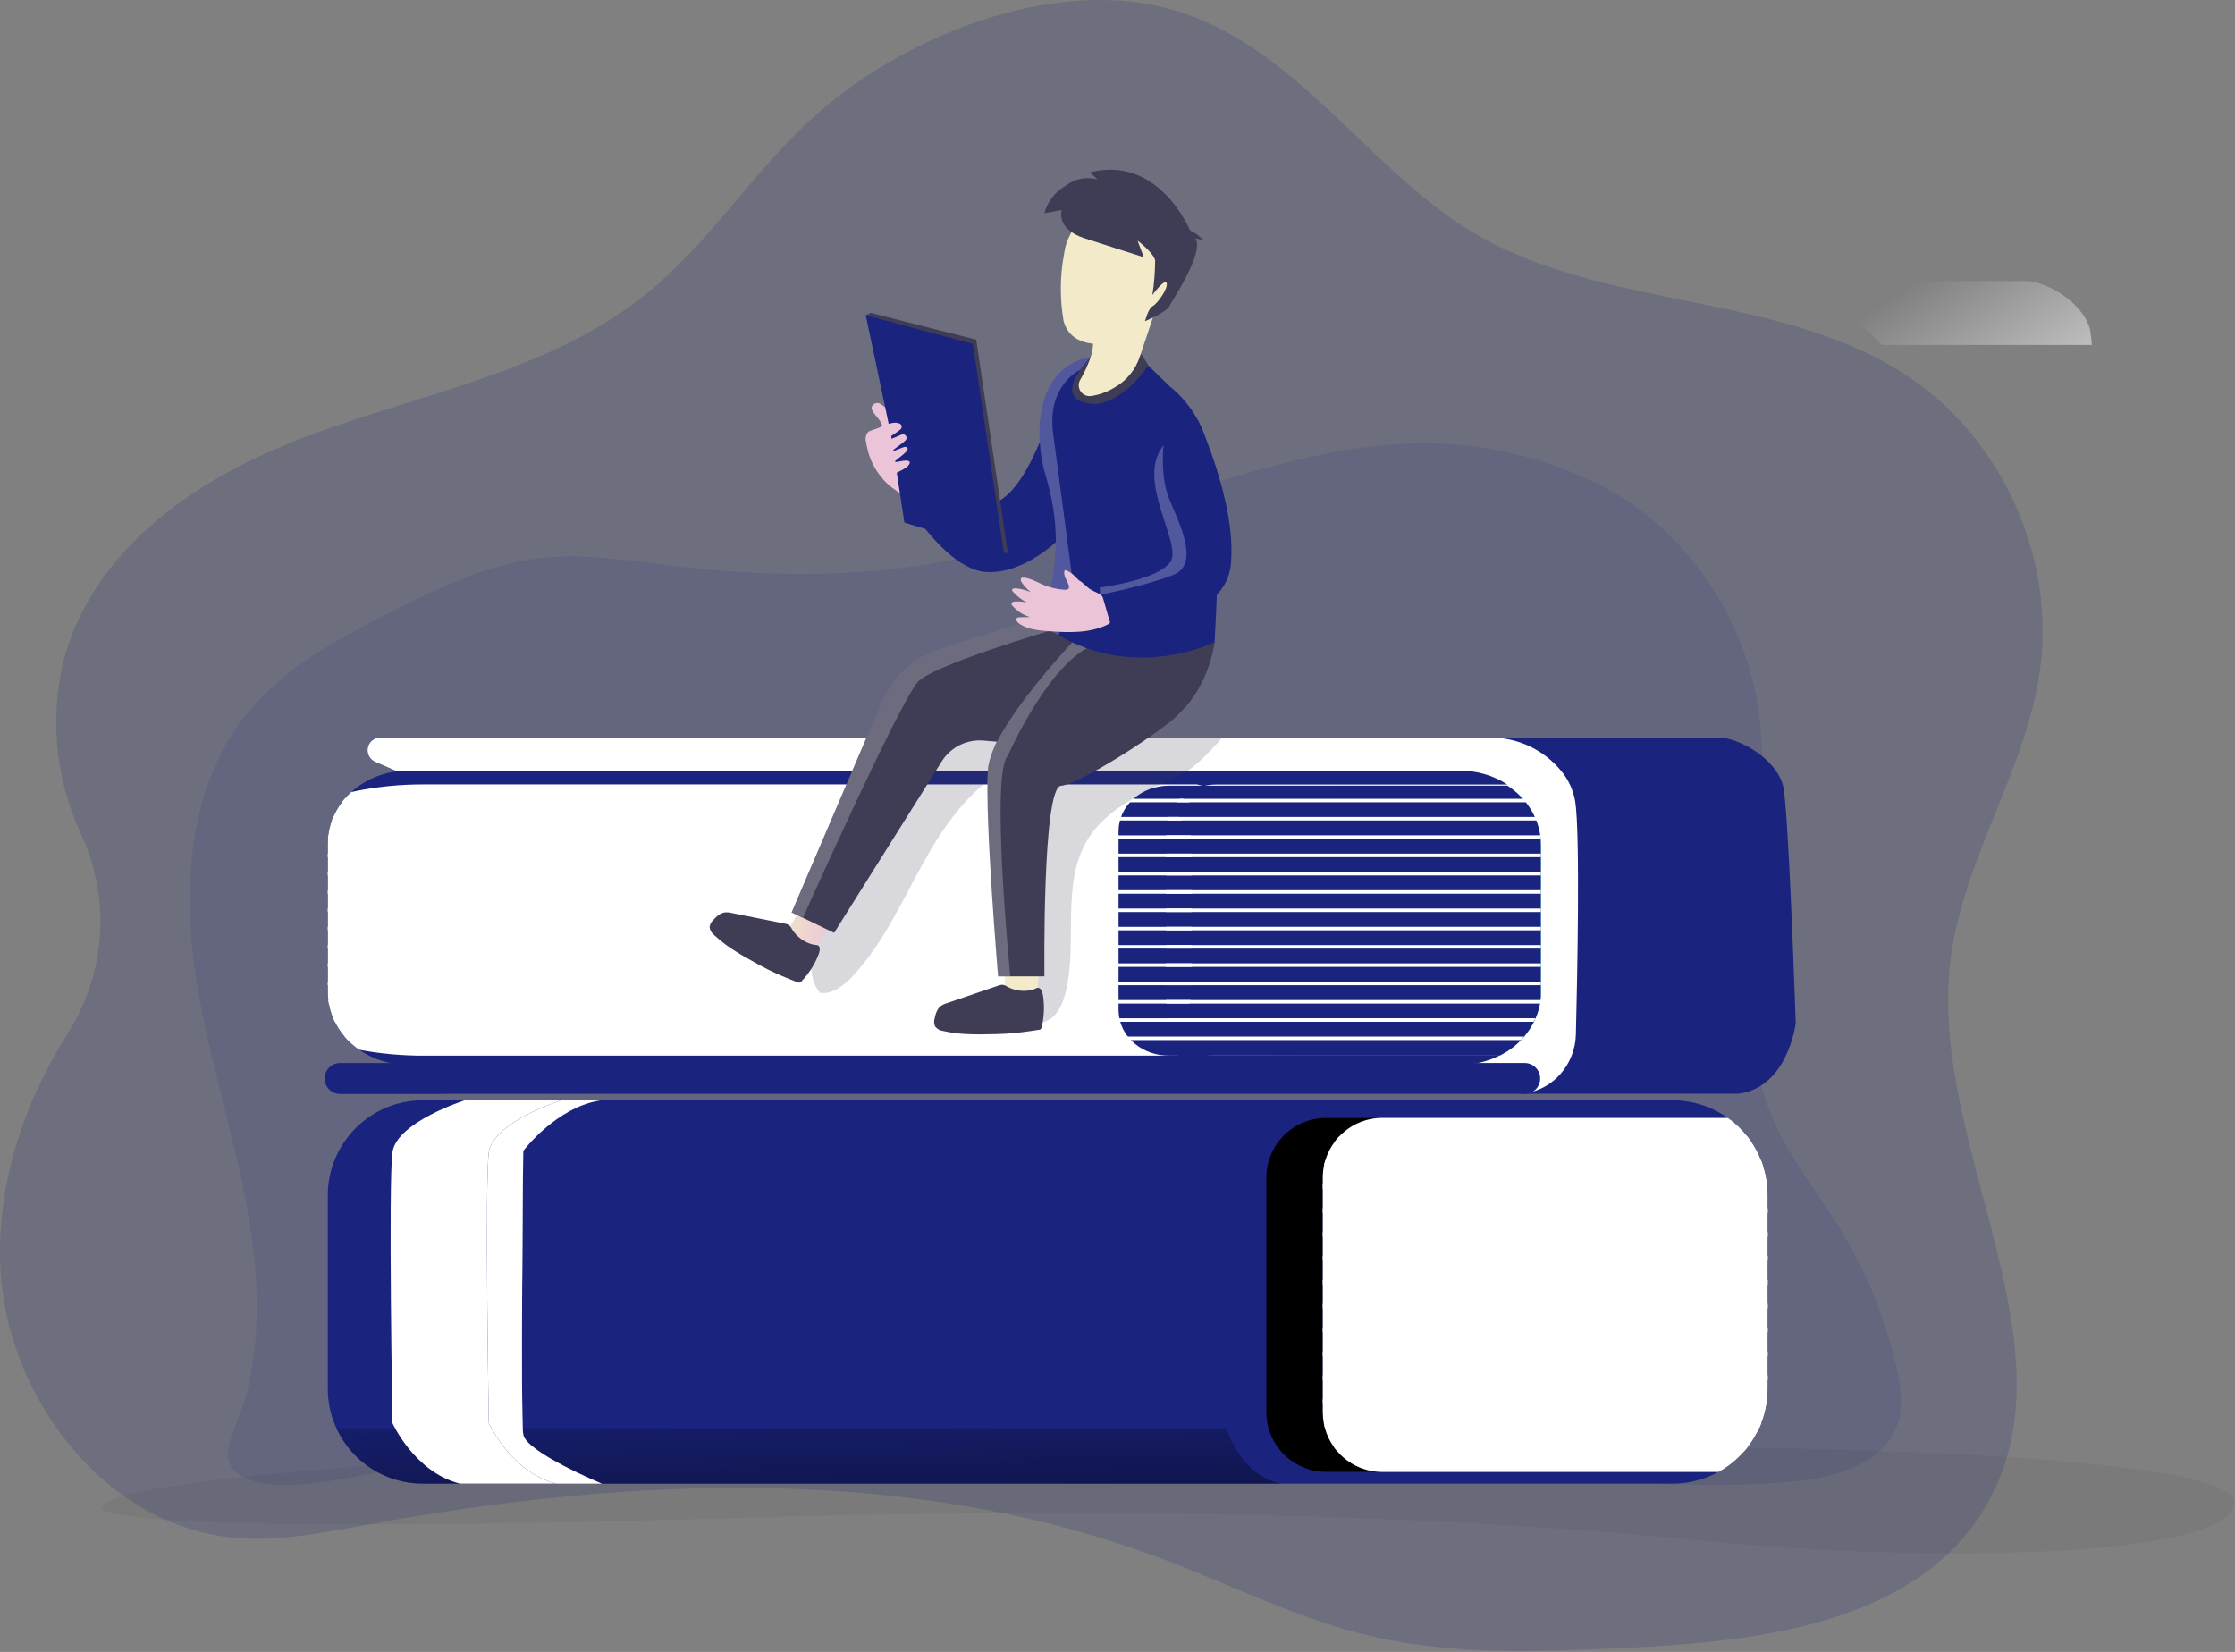 <svg width="809" height="598" viewBox="0 0 809 598" fill="none" xmlns="http://www.w3.org/2000/svg">
<rect x="0" y="0" width="809" height="598" fill="#808080" stroke="none"/>
<g clip-path="url(#clip0)">
<path opacity="0.18" d="M293.09 43.6C271.84 63.29 256.09 88.6 233.51 106.71C195.33 137.39 143.51 143.49 98.61 163.02C68.91 175.94 40.75 196.41 27.61 226.02C17 250.02 18.34 278.31 29.37 302.02C34.64 313.387 36.982 325.893 36.182 338.397C35.382 350.901 31.466 363.007 24.79 373.61C8.44 399.51 -1.42 429.1 0.17 459.49C2.63 506.23 38.12 552.34 84.73 556.64C100.73 558.12 116.81 554.87 132.65 551.97C228.32 534.47 329.58 529.97 420.58 564.24C445.52 573.64 469.53 585.89 495.46 592.07C525.75 599.29 557.33 597.92 588.46 596.51C637.04 594.31 693.72 587.51 718.53 545.67C752.92 487.67 698.14 415.26 705.93 348.3C710.24 311.3 733.57 278.76 738.49 241.87C743.83 201.77 724.82 159.38 691.32 136.7C644.8 105.21 580.47 112.85 532.44 83.7C494.44 60.63 468.32 15.55 423.52 3.28C379.58 -8.74 325.07 14 293.09 43.6Z" fill="#1A237E"/>
<path opacity="0.11" d="M90.92 446.41C86.22 414.14 75.01 383.07 70.47 350.77C65.93 318.47 69.09 282.95 89.78 257.77C103.28 241.34 122.68 231.09 141.65 221.48C158.52 212.93 175.89 204.41 194.65 202.09C211.19 200.09 227.88 202.94 244.42 204.92C275.54 208.64 307.23 209.13 338.12 203.83C378.45 196.83 416.58 180.83 456 170C494.61 159.34 532.83 153.91 576 174C605.84 187.9 627.86 216.92 635 249C646.54 300.83 620.48 358.27 642.39 406.63C648.57 420.25 658.17 431.99 666.01 444.73C675.647 460.437 682.602 477.639 686.59 495.63C687.96 501.82 688.97 508.35 687.22 514.44C682.72 530.04 663.44 535.23 647.22 536.51C593.29 540.77 539.41 530.71 485.62 524.86C398.3 515.38 310.19 517.05 222.72 523.58C201.313 525.18 179.92 527.047 158.54 529.18C141.29 530.87 108.54 541.18 92.28 536.27C74.15 530.78 86.05 518.89 89.89 501.82C94 483.7 93.58 464.65 90.92 446.41Z" fill="#1A237E"/>
<path d="M384 137.18C384 137.18 375.73 170.8 363.37 180.18C350.61 189.86 337.37 171.26 337.37 171.26L330 184.58C330 184.58 343.63 206.58 357.37 207.09C371.11 207.6 383.17 195.3 383.17 195.3L384 137.18Z" fill="#1A237E"/>
<path d="M313.37 114.09L315.24 113.26L353.36 122.95L364.81 200.15H363.38L313.37 114.09Z" fill="#3F3D56"/>
<path opacity="0.05" d="M133.05 530.65C133.05 530.65 49.9 536.22 37.94 544.19C25.98 552.16 119.64 553.91 269.09 549.42C418.54 544.93 533.61 549.42 615.09 557.64C696.57 565.86 807.09 564.27 808.62 544.14C810.15 524.01 606.87 523.77 606.87 523.77L133.05 530.65Z" fill="#000405"/>
<path d="M650 370.41C650 370.41 647.21 393.63 629.27 395.91H550.47L539.26 267H622.26C628.96 267 642.69 274.22 645.43 284.44C645.798 286.332 646.042 288.246 646.16 290.17C648 310 650 370.41 650 370.41Z" fill="#1A237E"/>
<path d="M757.18 124.86H681.18L658.62 102.71L657.62 101.71H733.32C740.02 101.71 753.75 108.93 756.49 119.15C756.84 121.037 757.07 122.944 757.18 124.86Z" fill="url(#paint0_linear)"/>
<path d="M143.22 279L135.8 275.77C134.834 275.35 134.043 274.61 133.559 273.675C133.075 272.74 132.928 271.666 133.143 270.635C133.358 269.605 133.921 268.679 134.739 268.015C135.556 267.351 136.577 266.989 137.63 266.99H539.26C544.221 266.943 549.129 268.016 553.618 270.128C558.108 272.241 562.063 275.338 565.19 279.19C567.797 282.352 569.522 286.147 570.19 290.19C572 302.26 570.89 354.83 570.39 374.57C570.12 385.29 562.22 394.57 551.58 395.85L550.44 395.96H161.44L143.22 279Z" fill="#1A237E"/>
<path d="M143.22 279L135.8 275.77C134.834 275.35 134.043 274.61 133.559 273.675C133.075 272.74 132.928 271.666 133.143 270.635C133.358 269.605 133.921 268.679 134.739 268.015C135.556 267.351 136.577 266.989 137.63 266.99H539.26C544.221 266.943 549.129 268.016 553.618 270.128C558.108 272.241 562.063 275.338 565.19 279.19C567.797 282.352 569.522 286.147 570.19 290.19C572 302.26 570.89 354.83 570.39 374.57C570.12 385.29 562.22 394.57 551.58 395.85L550.44 395.96H161.44L143.22 279Z" fill="#1A237E"/>
<path d="M570.42 374.52C570.15 385.24 562.25 394.52 551.61 395.8L550.47 395.91H161.47L143.22 279L135.8 275.77C134.834 275.35 134.043 274.61 133.559 273.675C133.075 272.74 132.928 271.666 133.143 270.635C133.358 269.605 133.921 268.679 134.739 268.015C135.556 267.351 136.577 266.989 137.63 266.99H539.26C544.221 266.943 549.129 268.016 553.618 270.128C558.108 272.241 562.063 275.338 565.19 279.19C567.797 282.352 569.522 286.147 570.19 290.19C572 302.21 570.92 354.78 570.42 374.52Z" fill="url(#paint1_linear)"/>
<path opacity="0.61" d="M123.08 396H551.88C553.363 396 554.786 395.411 555.836 394.363C556.886 393.315 557.477 391.894 557.48 390.41C557.48 389.675 557.335 388.946 557.054 388.267C556.772 387.588 556.36 386.97 555.84 386.45C555.32 385.93 554.702 385.518 554.023 385.236C553.344 384.955 552.615 384.81 551.88 384.81H123.08C121.595 384.81 120.17 385.4 119.12 386.45C118.07 387.5 117.48 388.925 117.48 390.41C117.483 391.894 118.074 393.315 119.124 394.363C120.174 395.411 121.596 396 123.08 396Z" fill="url(#paint2_linear)"/>
<path d="M123.08 396H551.88C553.363 396 554.786 395.411 555.836 394.363C556.886 393.315 557.477 391.894 557.48 390.41C557.48 389.675 557.335 388.946 557.054 388.267C556.772 387.588 556.36 386.97 555.84 386.45C555.32 385.93 554.702 385.518 554.023 385.236C553.344 384.955 552.615 384.81 551.88 384.81H123.08C121.595 384.81 120.17 385.4 119.12 386.45C118.07 387.5 117.48 388.925 117.48 390.41C117.483 391.894 118.074 393.315 119.124 394.363C120.174 395.411 121.596 396 123.08 396Z" fill="#1A237E"/>
<path d="M639.87 432.69V502.64C639.87 511.765 636.246 520.517 629.796 526.972C623.345 533.426 614.595 537.055 605.47 537.06H153.06C148.548 537.067 144.078 536.184 139.907 534.464C135.736 532.743 131.944 530.218 128.749 527.032C125.554 523.846 123.017 520.062 121.285 515.895C119.552 511.729 118.657 507.262 118.65 502.75V432.69C118.642 426.332 120.408 420.099 123.75 414.69C124.48 413.491 125.288 412.342 126.17 411.25C129.388 407.207 133.478 403.942 138.134 401.7C142.79 399.458 147.892 398.296 153.06 398.3H605.46C614.585 398.305 623.334 401.932 629.786 408.384C636.238 414.836 639.865 423.586 639.87 432.71V432.69Z" fill="#1A237E"/>
<path d="M463.7 537.06H153.06C146.468 537.067 140.013 535.18 134.462 531.623C128.911 528.067 124.499 522.992 121.75 517H443.94C443.94 517 448.58 534 463.7 537.06Z" fill="url(#paint3_linear)"/>
<path d="M463.7 398.26C449.42 400.62 445.43 414.65 445.43 414.65H123.75L126.17 411.21C129.388 407.167 133.478 403.902 138.134 401.66C142.79 399.418 147.892 398.255 153.06 398.26H463.7Z" fill="url(#paint4_linear)"/>
<path d="M639.87 432.69V502.64C639.875 508.796 638.227 514.841 635.097 520.143C631.968 525.445 627.472 529.809 622.08 532.78H480C477.164 532.781 474.355 532.224 471.733 531.14C469.112 530.055 466.73 528.465 464.724 526.461C462.717 524.456 461.125 522.075 460.038 519.455C458.951 516.835 458.391 514.026 458.39 511.19V426.31C458.389 423.472 458.947 420.661 460.032 418.039C461.118 415.416 462.71 413.033 464.717 411.026C466.724 409.019 469.106 407.428 471.729 406.342C474.351 405.257 477.162 404.699 480 404.7H625.5C629.95 407.885 633.576 412.086 636.075 416.955C638.574 421.823 639.875 427.218 639.87 432.69Z" fill="url(#paint5_linear)"/>
<path d="M639.87 432.69V502.64C639.87 503.929 639.8 505.218 639.66 506.5C639.6 507.06 639.52 507.61 639.43 508.16C639.059 510.557 638.421 512.904 637.53 515.16C637.32 515.73 637.09 516.28 636.83 516.83C635.71 519.32 634.3 521.67 632.63 523.83C632.19 524.39 631.73 524.95 631.24 525.49C628.63 528.446 625.532 530.932 622.08 532.84H500.41C497.337 532.845 494.298 532.192 491.498 530.924C488.699 529.656 486.203 527.803 484.18 525.49C483.71 524.961 483.269 524.407 482.86 523.83C481.332 521.722 480.21 519.348 479.55 516.83C479.4 516.29 479.28 515.73 479.18 515.16C478.932 513.858 478.808 512.535 478.81 511.21V426.31C478.81 424.797 478.971 423.289 479.29 421.81C479.391 421.248 479.528 420.694 479.7 420.15C480.442 417.616 481.649 415.242 483.26 413.15C483.7 412.572 484.171 412.018 484.67 411.49C486.684 409.333 489.122 407.614 491.83 406.44C494.538 405.267 497.459 404.664 500.41 404.67H625.5C628.18 406.59 630.568 408.887 632.59 411.49C633.01 412.03 633.42 412.58 633.81 413.15C635.318 415.328 636.56 417.678 637.51 420.15C637.73 420.7 637.94 421.26 638.11 421.81C638.881 424.079 639.398 426.427 639.65 428.81C639.72 429.36 639.77 429.92 639.8 430.48C639.83 431.04 639.87 432 639.87 432.69Z" fill="#1A237E"/>
<path d="M639.87 432.69V502.64C639.87 503.929 639.8 505.218 639.66 506.5C639.6 507.06 639.52 507.61 639.43 508.16C639.059 510.557 638.421 512.904 637.53 515.16C637.32 515.73 637.09 516.28 636.83 516.83C635.71 519.32 634.3 521.67 632.63 523.83C632.19 524.39 631.73 524.95 631.24 525.49C628.63 528.446 625.532 530.932 622.08 532.84H500.41C497.337 532.845 494.298 532.192 491.498 530.924C488.699 529.656 486.203 527.803 484.18 525.49C483.71 524.961 483.269 524.407 482.86 523.83C481.332 521.722 480.21 519.348 479.55 516.83C479.4 516.29 479.28 515.73 479.18 515.16C478.932 513.858 478.808 512.535 478.81 511.21V426.31C478.81 424.797 478.971 423.289 479.29 421.81C479.391 421.248 479.528 420.694 479.7 420.15C480.442 417.616 481.649 415.242 483.26 413.15C483.7 412.572 484.171 412.018 484.67 411.49C486.684 409.333 489.122 407.614 491.83 406.44C494.538 405.267 497.459 404.664 500.41 404.67H625.5C628.18 406.59 630.568 408.887 632.59 411.49C633.01 412.03 633.42 412.58 633.81 413.15C635.318 415.328 636.56 417.678 637.51 420.15C637.73 420.7 637.94 421.26 638.11 421.81C638.881 424.079 639.398 426.427 639.65 428.81C639.72 429.36 639.77 429.92 639.8 430.48C639.83 431.04 639.87 432 639.87 432.69Z" fill="url(#paint6_linear)"/>
<path d="M633.81 413.18H483.26C483.7 412.602 484.171 412.048 484.67 411.52H632.58C633 412.06 633.42 412.61 633.81 413.18Z" fill="white"/>
<path d="M638.11 421.81H479.29C479.391 421.249 479.528 420.694 479.7 420.15H637.51C637.73 420.7 637.94 421.26 638.11 421.81Z" fill="white"/>
<path d="M639.8 430.45H478.8V428.78H639.65C639.72 429.33 639.77 429.89 639.8 430.45Z" fill="white"/>
<path d="M639.88 437.42H478.81V439.08H639.88V437.42Z" fill="white"/>
<path d="M639.88 446.05H478.81V447.71H639.88V446.05Z" fill="white"/>
<path d="M639.88 454.69H478.81V456.35H639.88V454.69Z" fill="white"/>
<path d="M639.88 463.33H478.81V464.98H639.88V463.33Z" fill="white"/>
<path d="M639.88 471.96H478.81V473.61H639.88V471.96Z" fill="white"/>
<path d="M639.88 480.6H478.81V482.25H639.88V480.6Z" fill="white"/>
<path d="M639.88 489.23H478.81V490.88H639.88V489.23Z" fill="white"/>
<path d="M639.88 497.87H478.81V499.53H639.88V497.87Z" fill="white"/>
<path d="M639.66 506.5C639.6 507.06 639.52 507.61 639.43 508.16H478.81V506.5H639.66Z" fill="white"/>
<path d="M637.58 515.13C637.37 515.7 637.14 516.25 636.88 516.8H479.58C479.43 516.26 479.31 515.7 479.21 515.13H637.58Z" fill="white"/>
<path d="M632.63 523.77C632.19 524.33 631.73 524.89 631.24 525.43H484.18C483.71 524.901 483.269 524.347 482.86 523.77H632.63Z" fill="white"/>
<path d="M440.26 382.13H542.76C538.412 384.298 533.618 385.422 528.76 385.41H147.64C141.343 385.466 135.183 383.577 130 380C128.532 378.988 127.169 377.832 125.93 376.55C125.53 376.14 125.14 375.71 124.77 375.28C123.375 373.649 122.186 371.852 121.23 369.93C121.02 369.51 120.82 369.08 120.64 368.66C119.898 366.946 119.361 365.15 119.04 363.31C118.97 362.89 118.9 362.47 118.85 362.03C118.73 361.035 118.67 360.033 118.67 359.03V305.37C118.66 304.799 118.68 304.229 118.73 303.66C118.79 303.1 118.8 302.81 118.85 302.39C119.073 300.563 119.506 298.768 120.14 297.04C120.3 296.61 120.47 296.19 120.65 295.76C121.461 293.856 122.51 292.062 123.77 290.42L124.77 289.14C125.508 288.278 126.3 287.463 127.14 286.7C132.778 281.673 140.087 278.928 147.64 279H528.76C534.75 278.991 540.612 280.729 545.63 284H440.26C438.656 283.998 437.057 284.193 435.5 284.58C432.303 285.339 429.367 286.941 427 289.22C426.578 289.622 426.18 290.05 425.81 290.5C424.47 292.067 423.451 293.881 422.81 295.84C422.669 296.26 422.552 296.687 422.46 297.12C422.192 298.25 422.058 299.408 422.06 300.57V365.64C422.063 366.648 422.167 367.653 422.37 368.64C422.452 369.069 422.559 369.493 422.69 369.91C423.256 371.859 424.201 373.677 425.47 375.26C425.818 375.702 426.189 376.126 426.58 376.53C428.296 378.309 430.363 379.712 432.65 380.65C435.06 381.653 437.649 382.157 440.26 382.13Z" fill="#1A237E"/>
<path d="M557.74 305.76V360.05C557.75 360.358 557.73 360.666 557.68 360.97C557.62 361.27 557.68 361.58 557.6 361.88C557.541 362.153 557.504 362.431 557.49 362.71C557.49 362.98 557.42 363.14 557.38 363.35C557.371 363.458 557.351 363.566 557.32 363.67C557.27 363.96 557.21 364.26 557.14 364.55C557.07 364.84 557.05 364.93 556.99 365.12C556.93 365.31 556.9 365.49 556.84 365.68C556.78 365.87 556.73 366.08 556.67 366.28L556.46 366.89C556.437 367.062 556.383 367.228 556.3 367.38C556.24 367.54 556.14 367.81 556.05 368.02L555.78 368.67C555.737 368.791 555.684 368.908 555.62 369.02C555.557 369.188 555.484 369.351 555.4 369.51C555.34 369.65 555.26 369.79 555.19 369.93C555.12 370.07 554.98 370.36 554.86 370.56C554.74 370.76 554.52 371.21 554.33 371.56L554.02 372.06C553.74 372.52 553.45 372.96 553.14 373.39C552.98 373.62 552.82 373.83 552.66 374.04C552.34 374.47 552 374.88 551.66 375.29C551.32 375.7 550.9 376.15 550.49 376.56C549.671 377.398 548.799 378.183 547.88 378.91C547.865 378.938 547.84 378.959 547.81 378.97C547.51 379.21 547.21 379.43 546.9 379.66L545.9 380.35L544.9 380.99C544.58 381.19 544.26 381.37 543.9 381.56L542.75 382.17H440.26C437.648 382.182 435.06 381.668 432.65 380.66C430.368 379.723 428.302 378.327 426.58 376.56C426.189 376.156 425.819 375.732 425.47 375.29C424.202 373.717 423.257 371.909 422.69 369.97C422.558 369.557 422.451 369.136 422.37 368.71C422.167 367.723 422.063 366.718 422.06 365.71V300.89C422.057 299.735 422.192 298.584 422.46 297.46C422.552 297.03 422.669 296.606 422.81 296.19C423.451 294.24 424.471 292.436 425.81 290.88C426.181 290.43 426.578 290.002 427 289.6C429.377 287.338 432.309 285.744 435.5 284.98C437.058 284.601 438.656 284.41 440.26 284.41H545.63C546.09 284.71 546.55 285.02 546.99 285.35L547.5 285.73C548.196 286.248 548.863 286.802 549.5 287.39L550.05 287.91L550.45 288.31L550.99 288.87L551.53 289.47L551.64 289.6L551.72 289.7C552.04 290.08 552.36 290.48 552.66 290.88C552.82 291.08 552.97 291.29 553.12 291.49C553.131 291.522 553.152 291.55 553.18 291.57C553.453 291.957 553.713 292.347 553.96 292.74L554.39 293.44C554.65 293.88 554.9 294.34 555.13 294.79C555.24 295.03 555.36 295.25 555.47 295.48C555.58 295.71 555.69 295.96 555.78 296.19C555.87 296.42 555.97 296.61 556.05 296.83C556.13 297.05 556.22 297.25 556.29 297.46L556.51 298.09C556.813 298.956 557.057 299.841 557.24 300.74C557.274 300.854 557.297 300.972 557.31 301.09C557.331 301.303 557.371 301.514 557.43 301.72C557.43 301.93 557.54 302.43 557.59 302.78C557.64 303.13 557.69 303.62 557.71 304.05V304.73C557.71 305 557.74 305.41 557.74 305.76Z" fill="url(#paint7_linear)"/>
<path d="M432.65 380.61C430.39 381.16 428.06 381.66 425.65 382.13H153.92C145.896 382.196 137.886 381.483 130 380C128.532 378.988 127.169 377.832 125.93 376.55C125.53 376.14 125.14 375.71 124.77 375.28C123.375 373.649 122.186 371.852 121.23 369.93C121.02 369.51 120.82 369.08 120.64 368.66C119.898 366.946 119.361 365.15 119.04 363.31C118.97 362.89 118.9 362.47 118.85 362.03C118.73 361.034 118.67 360.033 118.67 359.03V305.37C118.66 304.799 118.68 304.229 118.73 303.66C118.79 303.1 118.8 302.81 118.85 302.39C119.073 300.563 119.506 298.768 120.14 297.04C120.3 296.61 120.47 296.19 120.65 295.76C121.461 293.856 122.51 292.062 123.77 290.42L124.77 289.14C125.508 288.278 126.3 287.463 127.14 286.7C135.945 284.801 144.933 283.879 153.94 283.95H433.26L435.5 284.53C432.303 285.289 429.367 286.891 427 289.17C426.578 289.572 426.18 290 425.81 290.45C424.47 292.017 423.451 293.831 422.81 295.79C422.669 296.21 422.552 296.637 422.46 297.07C422.192 298.2 422.058 299.358 422.06 300.52V365.59C422.063 366.598 422.167 367.603 422.37 368.59C422.452 369.019 422.559 369.443 422.69 369.86C423.256 371.809 424.201 373.626 425.47 375.21C425.818 375.652 426.189 376.075 426.58 376.48C428.296 378.261 430.363 379.668 432.65 380.61Z" fill="#1A237E"/>
<path d="M432.65 380.61C430.39 381.16 428.06 381.66 425.65 382.13H153.92C145.896 382.196 137.886 381.483 130 380C128.532 378.988 127.169 377.832 125.93 376.55C125.53 376.14 125.14 375.71 124.77 375.28C123.375 373.649 122.186 371.852 121.23 369.93C121.02 369.51 120.82 369.08 120.64 368.66C119.898 366.946 119.361 365.15 119.04 363.31C118.97 362.89 118.9 362.47 118.85 362.03C118.73 361.034 118.67 360.033 118.67 359.03V305.37C118.66 304.799 118.68 304.229 118.73 303.66C118.79 303.1 118.8 302.81 118.85 302.39C119.073 300.563 119.506 298.768 120.14 297.04C120.3 296.61 120.47 296.19 120.65 295.76C121.461 293.856 122.51 292.062 123.77 290.42L124.77 289.14C125.508 288.278 126.3 287.463 127.14 286.7C135.945 284.801 144.933 283.879 153.94 283.95H433.26L435.5 284.53C432.303 285.289 429.367 286.891 427 289.17C426.578 289.572 426.18 290 425.81 290.45C424.47 292.017 423.451 293.831 422.81 295.79C422.669 296.21 422.552 296.637 422.46 297.07C422.192 298.2 422.058 299.358 422.06 300.52V365.59C422.063 366.598 422.167 367.603 422.37 368.59C422.452 369.019 422.559 369.443 422.69 369.86C423.256 371.809 424.201 373.626 425.47 375.21C425.818 375.652 426.189 376.075 426.58 376.48C428.296 378.261 430.363 379.668 432.65 380.61Z" fill="url(#paint8_linear)"/>
<path d="M550.47 386.11C549.666 387.041 548.794 387.91 547.86 388.71C548.786 387.902 549.658 387.033 550.47 386.11Z" fill="url(#paint9_linear)"/>
<path d="M553.09 292.23C552.94 292 552.79 291.77 552.63 291.55C552.33 291.11 552.01 290.67 551.69 290.25C552.19 290.89 552.66 291.55 553.09 292.23Z" fill="url(#paint10_linear)"/>
<path d="M556.26 298.82C556.34 299.05 556.41 299.28 556.48 299.51C556.35 299.04 556.19 298.58 556.02 298.12C556.11 298.35 556.19 298.58 556.26 298.82Z" fill="url(#paint11_linear)"/>
<path d="M557.74 305.76V360.65C557.737 361.039 557.704 361.427 557.64 361.81C557.463 363.457 557.108 365.08 556.58 366.65C556.46 367.04 556.33 367.42 556.18 367.79C553.658 374.064 548.893 379.176 542.81 382.13H423.05C413.81 382.13 406.18 375.89 405.05 367.81C404.98 367.427 404.94 367.039 404.93 366.65C404.893 366.318 404.877 365.984 404.88 365.65V300.89C404.88 291.78 413.02 284.41 423.08 284.41H545.63C553 289.17 557.74 297 557.74 305.76Z" fill="#1A237E"/>
<path d="M552.63 290.42H425.81C426.18 289.97 426.578 289.542 427 289.14H551.58C551.96 289.541 552.311 289.969 552.63 290.42Z" fill="white"/>
<path d="M556.26 297H422.46C422.552 296.567 422.669 296.14 422.81 295.72H555.81C555.94 296.18 556.11 296.61 556.26 297Z" fill="white"/>
<path d="M557.69 303.66H422.06V302.38H557.58C557.58 302.8 557.66 303.23 557.69 303.66Z" fill="white"/>
<path d="M557.75 309H422.06V310.28H557.75V309Z" fill="white"/>
<path d="M557.75 315.62H422.06V316.9H557.75V315.62Z" fill="white"/>
<path d="M557.75 322.24H422.06V323.52H557.75V322.24Z" fill="white"/>
<path d="M557.75 328.87H422.06V330.14H557.75V328.87Z" fill="white"/>
<path d="M557.75 335.49H422.06V336.76H557.75V335.49Z" fill="white"/>
<path d="M557.75 342.11H422.06V343.38H557.75V342.11Z" fill="white"/>
<path d="M557.75 348.73H422.06V350H557.75V348.73Z" fill="white"/>
<path d="M557.75 355.35H422.06V356.63H557.75V355.35Z" fill="white"/>
<path d="M557.76 362V363.28H422.06V362H557.76Z" fill="white"/>
<path d="M555.77 368.59C555.77 369.02 555.22 369.44 555.18 369.87H422.69C422.559 369.45 422.452 369.022 422.37 368.59H555.77Z" fill="white"/>
<path d="M430.68 290.42H123.75L124.75 289.14H428.24C429.08 289.56 429.89 290 430.68 290.42Z" fill="white"/>
<path d="M427.92 297H120.12C120.28 296.57 120.45 296.15 120.63 295.72H426.71C427.139 296.122 427.543 296.549 427.92 297Z" fill="white"/>
<path d="M431.32 303.66H118.71C118.72 303.234 118.76 302.81 118.83 302.39H431C431.136 302.805 431.243 303.23 431.32 303.66Z" fill="white"/>
<path d="M431.46 309H118.64V310.27H431.46V309Z" fill="white"/>
<path d="M431.46 315.62H118.64V316.89H431.46V315.62Z" fill="white"/>
<path d="M431.46 322.24H118.64V323.52H431.46V322.24Z" fill="white"/>
<path d="M431.46 328.87H118.64V330.14H431.46V328.87Z" fill="white"/>
<path d="M431.46 335.5H118.64V336.76H431.46V335.5Z" fill="white"/>
<path d="M431.46 342.11H118.64V343.37H431.46V342.11Z" fill="white"/>
<path d="M431.46 348.73H118.64V350H431.46V348.73Z" fill="white"/>
<path d="M431.46 355.35H118.64V356.63H431.46V355.35Z" fill="white"/>
<path d="M431 362C430.869 362.436 430.712 362.863 430.53 363.28H119C118.93 362.86 118.86 362.44 118.81 362H431Z" fill="white"/>
<path d="M426.75 368.6C426.302 369.047 425.831 369.471 425.34 369.87H121.21C121 369.45 120.8 369.02 120.62 368.6H426.75Z" fill="white"/>
<path opacity="0.2" d="M442.37 267C437.86 272.42 432.03 277.87 429.72 279.08C416.58 286 401.36 291.3 393.65 304C383.89 320 390.2 340.93 385.72 359.15C384.9 362.47 383.63 365.86 381.06 368.15C378.49 370.44 374.36 371.22 371.63 369.15C369.23 367.34 368.63 364.06 368.18 361.09C364.239 333.054 364.091 304.615 367.74 276.54C352.74 283.24 342.59 297.38 334.58 311.68C326.57 325.98 319.85 341.31 308.69 353.32C305.52 356.72 301.35 360.05 296.75 359.39C291.22 352.39 294.12 342.16 297.26 333.78C303.55 316.9 309.86 300 318 284C320.62 278.8 323.53 273.58 327.93 269.76C329.133 268.717 330.432 267.789 331.81 266.99L442.37 267Z" fill="#3F3D56"/>
<path d="M551.64 375.22C551.3 375.67 550.92 376.02 550.54 376.49H125.91C125.51 376.08 125.12 375.65 124.75 375.22H551.64Z" fill="white"/>
<path d="M217.78 537.06H166.47C150.02 532.92 142.05 515.13 142.05 515.13C142.05 515.13 140.56 428.13 142.05 417.13C143.54 406.13 168.46 398.23 168.46 398.23H217.78C201.33 400.59 189.38 416.63 189.38 416.63C189.38 416.63 188.38 512.78 189.38 519.25C190.38 525.72 217.78 537.06 217.78 537.06Z" fill="url(#paint12_linear)"/>
<path d="M217.78 537.06H201.33C184.9 532.92 176.93 515.13 176.93 515.13C176.93 515.13 175.43 428.13 176.93 417.13C178.43 406.13 203.33 398.23 203.33 398.23H217.78C201.33 400.59 189.38 416.63 189.38 416.63C189.38 416.63 188.38 512.78 189.38 519.25C190.38 525.72 217.78 537.06 217.78 537.06Z" fill="#1A237E"/>
<path d="M217.78 537.06H201.33C184.9 532.92 176.93 515.13 176.93 515.13C176.93 515.13 175.43 428.13 176.93 417.13C178.43 406.13 203.33 398.23 203.33 398.23H217.78C201.33 400.59 189.38 416.63 189.38 416.63C189.38 416.63 188.38 512.78 189.38 519.25C190.38 525.72 217.78 537.06 217.78 537.06Z" fill="url(#paint13_linear)"/>
<path d="M289.24 329.8L284.46 338.1L295.56 342.93L300.15 335.03L289.24 329.8Z" fill="url(#paint14_linear)"/>
<path d="M363.87 352.09L363.35 361.34L375.45 360.64L375.96 352.09H363.87Z" fill="url(#paint15_linear)"/>
<path d="M286.64 336.26C286.399 335.754 286.059 335.302 285.64 334.93C285.149 334.602 284.587 334.396 284 334.33L264.79 330.47C264.097 330.299 263.384 330.222 262.67 330.24C260.83 330.36 259.32 331.71 258.11 333.1C257.417 333.757 256.972 334.633 256.85 335.58C256.92 336.174 257.113 336.748 257.415 337.264C257.718 337.781 258.125 338.229 258.61 338.58C259.96 339.832 261.379 341.007 262.86 342.1C265.707 344.095 268.669 345.922 271.73 347.57C273.79 348.73 275.85 349.89 277.96 350.95C281.43 352.69 285.03 354.15 288.65 355.57C288.889 355.718 289.177 355.766 289.45 355.702C289.724 355.639 289.961 355.469 290.11 355.23C292.729 352.499 294.794 349.287 296.19 345.77C296.54 344.9 297.19 342.99 296.19 342.27C295.84 342.02 294.85 342.06 294.41 341.96C292.801 341.574 291.285 340.872 289.949 339.895C288.614 338.918 287.486 337.686 286.63 336.27L286.64 336.26Z" fill="#3F3D56"/>
<path d="M364.58 357.14C364.116 356.829 363.596 356.608 363.05 356.49C362.461 356.458 361.873 356.561 361.33 356.79L342.79 363.12C342.087 363.315 341.415 363.604 340.79 363.98C339.26 364.98 338.63 366.98 338.28 368.75C338.009 369.665 338.07 370.645 338.45 371.52C338.806 371.994 339.257 372.388 339.773 372.679C340.289 372.97 340.86 373.151 341.45 373.21C343.243 373.62 345.06 373.921 346.89 374.11C350.351 374.41 353.828 374.5 357.3 374.38C359.67 374.38 362.03 374.32 364.39 374.17C368.27 373.93 372.12 373.38 375.95 372.79C376.228 372.801 376.499 372.702 376.705 372.515C376.91 372.328 377.034 372.068 377.05 371.79C377.938 368.111 378.111 364.295 377.56 360.55C377.42 359.62 376.99 357.66 375.78 357.55C375.35 357.5 374.52 358.04 374.09 358.17C373.437 358.37 372.768 358.511 372.09 358.59C369.496 358.908 366.869 358.401 364.58 357.14Z" fill="#3F3D56"/>
<path d="M439.64 232.4C439.64 232.4 436.5 261.79 409.41 267C391.07 270.51 368.64 269.26 356.08 268.09C353.11 267.816 350.122 268.368 347.446 269.687C344.771 271.005 342.512 273.038 340.92 275.56L301.92 337.68L290.62 332.22H290.53L286.53 330.3L319 254.49C320.908 249.783 323.836 245.558 327.575 242.12C331.314 238.682 335.77 236.117 340.62 234.61L377.93 223.06L386.65 220.36C386.65 220.36 421.58 216.84 439.64 232.4Z" fill="#3F3D56"/>
<path opacity="0.24" d="M378 223L380.45 228.19C380.45 228.19 337.45 240.79 332.17 246.92C325.12 255.12 290.66 332.17 290.66 332.17H290.57L286.57 330.25L319 254.49C320.908 249.783 323.836 245.558 327.575 242.12C331.314 238.682 335.77 236.117 340.62 234.61L378 223Z" fill="white"/>
<path d="M393.24 227.3C393.24 227.3 358.7 261 357.58 279C356.46 297 361.29 353.44 361.29 353.44H378.05C378.05 353.44 377.22 284.92 384.05 284.44C390.88 283.96 421.84 264 426.81 258.3C431.78 252.6 439.71 232.38 439.71 232.38L393.24 227.3Z" fill="#3F3D56"/>
<path d="M439.64 232.4C439.64 232.4 412 246.53 383.2 230C380.692 228.56 378.283 226.953 375.99 225.19C375.99 225.19 388.11 203.54 378.46 172.09C374.33 158.64 374.24 132.96 394.69 129.3H394.79C415.13 125.69 413.98 130.71 413.98 130.71L423.18 139.65C440.87 154 442.81 176 439.64 232.4Z" fill="#1A237E"/>
<path opacity="0.24" d="M394.79 129.28C393.94 131.132 392.62 132.728 390.96 133.91C390.96 133.91 378.8 139.3 381.23 157.13C383.66 174.96 388.11 209.25 388.11 209.25L383.2 230C380.692 228.56 378.283 226.953 375.99 225.19C375.99 225.19 388.11 203.54 378.46 172.09C374.33 158.64 374.24 132.96 394.69 129.3L394.79 129.28Z" fill="white"/>
<path d="M413.08 128.14C412.008 129.421 410.694 130.479 409.213 131.252C407.732 132.025 406.114 132.499 404.449 132.647C402.785 132.794 401.108 132.613 399.515 132.112C397.921 131.612 396.441 130.802 395.16 129.73L394.72 129.35C394.72 129.35 379.72 144.35 394.88 146.16C402.88 147.16 412.73 137.48 415.58 132.01L413.08 128.14Z" fill="#3F3D56"/>
<path d="M417.58 114.09C417.52 114.29 414.7 122.92 412.58 129.09C411.007 133.899 407.669 137.934 403.24 140.38C400.641 141.95 397.748 142.971 394.74 143.38C394.227 143.427 393.71 143.372 393.218 143.219C392.727 143.066 392.27 142.817 391.874 142.488C391.479 142.158 391.152 141.754 390.913 141.298C390.674 140.842 390.526 140.343 390.48 139.83C390.402 139.01 390.588 138.187 391.01 137.48C391.71 136.25 392.47 134.83 393.17 133.32C394.63 130.18 395.85 126.69 395.65 123.93V123.63C395.47 122.19 396.41 120.92 397.99 119.81C400.22 118.26 403.73 117.04 407.16 116.12C410.593 115.248 414.071 114.571 417.58 114.09Z" fill="url(#paint16_linear)"/>
<path d="M395.35 133.2C394.663 133.34 393.96 133.39 393.26 133.35C394.72 130.21 395.94 126.72 395.74 123.96L398.06 119.84L399.79 116.78L407.23 116.15L414.75 115.52C409.79 127.25 401.46 132.11 395.35 133.2Z" fill="url(#paint17_linear)"/>
<path d="M409.32 74.63C404.086 73.535 398.632 74.563 394.156 77.489C389.68 80.414 386.548 84.997 385.45 90.23C385.35 90.74 385.26 91.23 385.19 91.78C383.652 99.862 383.588 108.155 385 116.26C388.43 128.81 406.86 124.26 410.6 120.45C414.34 116.64 429.37 99.08 426.91 92.25C425.34 87.61 419.84 77 409.32 74.63Z" fill="url(#paint18_linear)"/>
<path d="M394.47 62.39L397.31 65C395.358 64.424 393.298 64.32 391.298 64.698C389.299 65.075 387.417 65.922 385.81 67.17C382.001 69.356 379.198 72.945 378 77.17L384.31 76.04C384.31 76.04 382.01 82.83 392.47 86.22C402.93 89.61 414 93.1 414 93.1L411.76 87.1C411.76 87.1 417.63 91.52 418.12 94.28C418.102 98.466 417.768 102.645 417.12 106.78C417.12 106.78 421.6 100.68 422.28 102.46C422.96 104.24 419.06 109.81 417.28 110.8C415.5 111.79 414.66 115.9 414.44 116.2C414.22 116.5 422.44 112.76 423.25 110.92C424.06 109.08 436 91.57 432.72 86.33L435.41 86.84C434.13 85.368 432.538 84.2 430.75 83.42C430.75 83.42 419.58 56 394.47 62.39Z" fill="#3F3D56"/>
<path d="M390.51 210.05C389 208.54 387.51 206.74 385.4 206.38C384.66 208.14 386.17 209.95 386.81 211.74C386.909 211.939 386.96 212.158 386.96 212.38C386.96 212.602 386.909 212.821 386.81 213.02C386.51 213.5 385.81 213.53 385.26 213.49C382.592 213.3 379.974 212.671 377.51 211.63C375.23 210.63 373.04 209.34 370.57 209.09C370.306 209.038 370.032 209.073 369.79 209.19C369.19 209.57 369.54 210.49 369.97 211.05C370.888 212.259 371.93 213.369 373.08 214.36C371.338 213.588 369.479 213.111 367.58 212.95C367.05 212.95 366.33 213.06 366.34 213.59C366.374 213.808 366.48 214.008 366.64 214.16C368.045 215.769 369.742 217.099 371.64 218.08C370.26 217.789 368.849 217.671 367.44 217.73C366.83 217.73 366.02 218.05 366.11 218.65C366.149 218.848 366.246 219.029 366.39 219.17C368.082 221.212 370.367 222.677 372.93 223.36L368.93 223.45C368.678 223.44 368.427 223.491 368.2 223.6C367.48 224.06 368.11 225.19 368.81 225.68C371.89 227.83 375.81 228.21 379.58 228.48C386.79 229 394.38 229.28 400.88 226.1C401.35 225.86 401.88 225.54 401.97 225.02C401.99 224.748 401.949 224.474 401.85 224.22C401.06 221.59 400.66 216.82 398.27 215.22C397.11 214.45 395.68 214.01 394.49 213.22C393.3 212.43 391.87 210.73 390.51 210.05Z" fill="url(#paint19_linear)"/>
<path d="M445.51 204.47C443.25 226.68 403 229.4 403 229.4L398.85 215.13L398.12 212.62C398.12 212.62 419.68 209.9 423.8 203.15C427.92 196.4 410.96 173.77 421.21 161.15C431.46 148.53 433.79 152.41 433.79 152.41C433.79 152.41 447.75 182.26 445.51 204.47Z" fill="#1A237E"/>
<path d="M337.39 171.27C337.379 171.966 337.322 172.661 337.22 173.35C336.88 176.46 335.91 182.15 333.33 184.22C329.7 187.13 329.2 182.89 329.28 181.22C329.359 180.303 329.51 179.394 329.73 178.5C330.57 174.88 335.02 172.4 336.73 171.58L337.39 171.27Z" fill="url(#paint20_linear)"/>
<path d="M337.22 173.35C336.88 176.46 335.91 182.15 333.33 184.22C332.21 183.41 330.77 182.33 329.28 181.22C327.28 179.72 325.15 178.14 323.64 177.04C322.296 176.139 321.073 175.071 320 173.86C319.059 172.631 318.279 171.287 317.68 169.86L314.58 163.12C313.58 160.91 312.58 157.99 314.36 156.28C314.81 155.84 318.91 155.04 319.18 154.46C319.93 152.8 315.18 149.29 315.48 147.46C315.629 146.962 315.947 146.531 316.38 146.242C316.813 145.954 317.333 145.826 317.85 145.88C318.85 145.93 321.69 148.54 322.58 149.07C324.34 150.07 322.86 151.49 324.58 152.53C326.811 153.677 328.839 155.184 330.58 156.99C332.52 159.26 333.5 162.17 334.43 164.99C335.11 167.06 336.02 169.3 336.72 171.53C336.91 172.17 337.08 172.76 337.22 173.35Z" fill="url(#paint21_linear)"/>
<path d="M322.51 157.41L315.84 125.78L313.37 114.09L352.13 124.48L363.38 200.15L327.36 189.17L322.51 157.41Z" fill="#1A237E"/>
<path d="M330.58 157.03L315.24 122.95L327.36 189.17L363.38 200.15L359.52 174.2L330.58 157.03Z" fill="url(#paint22_linear)"/>
<path d="M324.72 171.05C325.94 170.44 328.44 169.33 329.07 168.12C329.22 167.83 329.44 167.45 329.25 167.19C328.38 165.99 324.8 167.52 323.78 167.19C324.48 166.04 330.72 162.55 327.78 161.76C327.15 161.59 323.24 163.57 322.61 163.39C323.1 162.99 327.12 160.13 327.81 159.39C328.009 159.17 328.128 158.888 328.146 158.591C328.164 158.295 328.081 158.001 327.91 157.758C327.739 157.515 327.49 157.337 327.205 157.254C326.92 157.171 326.615 157.187 326.34 157.3C324.211 158.278 322.027 159.133 319.8 159.86C320.23 159.15 326.04 155.86 326.27 155.02C326.399 154.702 326.42 154.351 326.33 154.02C326.25 153.842 326.132 153.683 325.986 153.554C325.839 153.424 325.667 153.328 325.48 153.27C323.86 152.64 322.04 153.27 320.42 153.92L316.58 155.44C315.35 155.92 313.99 156.54 313.58 157.78C313.4 158.408 313.37 159.068 313.49 159.71C313.958 163.759 315.403 167.633 317.7 171C318.84 172.66 322.44 176.67 324.51 177.06C326.35 177.41 323 172 324.72 171.05Z" fill="url(#paint23_linear)"/>
<path opacity="0.24" d="M364.82 273.56C364.82 273.56 378.04 243.27 393.32 234.65L388.11 232.54C388.11 232.54 361.28 261.07 358.11 275.75C354.94 290.43 361.3 353.42 361.3 353.42H365.7C365.7 353.42 358.43 279.74 364.82 273.56Z" fill="white"/>
<path opacity="0.24" d="M424.92 208C416.41 211.5 401.92 214.55 398.8 215.19L398.2 215.31L398.07 212.68C398.07 212.68 419.63 209.96 423.75 203.21C427.87 196.46 410.91 173.83 421.16 161.21C421.16 161.21 419.86 172.37 423.23 180.62C426.6 188.87 434.48 204 424.92 208Z" fill="white"/>
</g>
<defs>
<linearGradient id="paint0_linear" x1="699.22" y1="97.74" x2="761.33" y2="192.39" gradientUnits="userSpaceOnUse">
<stop stop-color="white" stop-opacity="0"/>
<stop offset="0.99" stop-color="white"/>
</linearGradient>
<linearGradient id="paint1_linear" x1="154840" y1="66158.8" x2="154907" y2="45498.1" gradientUnits="userSpaceOnUse">
<stop stop-color="white" stop-opacity="0"/>
<stop offset="0.99" stop-color="white"/>
</linearGradient>
<linearGradient id="paint2_linear" x1="412.28" y1="210.47" x2="329.04" y2="410.7" gradientUnits="userSpaceOnUse">
<stop offset="0.17" stop-color="#00272E"/>
<stop offset="1" stop-color="#69B9EB" stop-opacity="0"/>
</linearGradient>
<linearGradient id="paint3_linear" x1="291.7" y1="491.24" x2="295.07" y2="608.65" gradientUnits="userSpaceOnUse">
<stop stop-opacity="0"/>
<stop offset="0.91" stop-opacity="0.8"/>
<stop offset="1"/>
</linearGradient>
<linearGradient id="paint4_linear" x1="101035" y1="9499.13" x2="101030" y2="10594.4" gradientUnits="userSpaceOnUse">
<stop stop-color="white" stop-opacity="0"/>
<stop offset="0.99" stop-color="white"/>
</linearGradient>
<linearGradient id="paint5_linear" x1="93176.5" y1="17418.9" x2="56900.5" y2="19370.3" gradientUnits="userSpaceOnUse">
<stop stop-opacity="0"/>
<stop offset="0.91" stop-opacity="0.8"/>
<stop offset="1"/>
</linearGradient>
<linearGradient id="paint6_linear" x1="88902.4" y1="73929.4" x2="92418.5" y2="27367.9" gradientUnits="userSpaceOnUse">
<stop stop-color="white" stop-opacity="0"/>
<stop offset="0.99" stop-color="white"/>
</linearGradient>
<linearGradient id="paint7_linear" x1="559.52" y1="338.81" x2="419.83" y2="327.3" gradientUnits="userSpaceOnUse">
<stop stop-color="#68E1FD"/>
<stop offset="1" stop-color="white"/>
</linearGradient>
<linearGradient id="paint8_linear" x1="135812" y1="49681.4" x2="18184.5" y2="49681.4" gradientUnits="userSpaceOnUse">
<stop stop-color="white" stop-opacity="0"/>
<stop offset="0.99" stop-color="white"/>
</linearGradient>
<linearGradient id="paint9_linear" x1="547.86" y1="387.41" x2="550.47" y2="387.41" gradientUnits="userSpaceOnUse">
<stop stop-color="#68E1FD"/>
<stop offset="1" stop-color="#69B9EB"/>
</linearGradient>
<linearGradient id="paint10_linear" x1="1326.06" y1="1203.61" x2="1328.02" y2="1203.61" gradientUnits="userSpaceOnUse">
<stop stop-color="#68E1FD"/>
<stop offset="1" stop-color="#69B9EB"/>
</linearGradient>
<linearGradient id="paint11_linear" x1="812.421" y1="949.842" x2="812.632" y2="949.842" gradientUnits="userSpaceOnUse">
<stop stop-color="#68E1FD"/>
<stop offset="1" stop-color="#69B9EB"/>
</linearGradient>
<linearGradient id="paint12_linear" x1="12879.8" y1="102599" x2="21058.7" y2="75137.9" gradientUnits="userSpaceOnUse">
<stop stop-color="white" stop-opacity="0"/>
<stop offset="0.99" stop-color="white"/>
</linearGradient>
<linearGradient id="paint13_linear" x1="8299.42" y1="87273.9" x2="11174.8" y2="661.461" gradientUnits="userSpaceOnUse">
<stop stop-color="white" stop-opacity="0"/>
<stop offset="0.99" stop-color="white"/>
</linearGradient>
<linearGradient id="paint14_linear" x1="301.88" y1="337.15" x2="278.8" y2="335.24" gradientUnits="userSpaceOnUse">
<stop stop-color="#ECC4D7"/>
<stop offset="0.42" stop-color="#EFD4D1"/>
<stop offset="1" stop-color="#F2EAC9"/>
</linearGradient>
<linearGradient id="paint15_linear" x1="9774.63" y1="-8385.14" x2="9505.77" y2="-8285.02" gradientUnits="userSpaceOnUse">
<stop stop-color="#ECC4D7"/>
<stop offset="0.42" stop-color="#EFD4D1"/>
<stop offset="1" stop-color="#F2EAC9"/>
</linearGradient>
<linearGradient id="paint16_linear" x1="11650.1" y1="-13321.7" x2="11207.3" y2="-13326.5" gradientUnits="userSpaceOnUse">
<stop stop-color="#ECC4D7"/>
<stop offset="0.42" stop-color="#EFD4D1"/>
<stop offset="1" stop-color="#F2EAC9"/>
</linearGradient>
<linearGradient id="paint17_linear" x1="9104.44" y1="-8045.36" x2="8209.3" y2="-7591.4" gradientUnits="userSpaceOnUse">
<stop stop-color="#ECC4D7"/>
<stop offset="0.42" stop-color="#EFD4D1"/>
<stop offset="1" stop-color="#F2EAC9"/>
</linearGradient>
<linearGradient id="paint18_linear" x1="18753.4" y1="-24797.8" x2="17154.3" y2="-24629.8" gradientUnits="userSpaceOnUse">
<stop stop-color="#ECC4D7"/>
<stop offset="0.42" stop-color="#EFD4D1"/>
<stop offset="1" stop-color="#F2EAC9"/>
</linearGradient>
<linearGradient id="paint19_linear" x1="13546.9" y1="8727.5" x2="14833.7" y2="8727.5" gradientUnits="userSpaceOnUse">
<stop stop-color="#ECC4D7"/>
<stop offset="0.42" stop-color="#EFD4D1"/>
<stop offset="1" stop-color="#F2EAC9"/>
</linearGradient>
<linearGradient id="paint20_linear" x1="329.27" y1="178.24" x2="337.39" y2="178.24" gradientUnits="userSpaceOnUse">
<stop stop-color="#183866"/>
<stop offset="1" stop-color="#1A7FC1"/>
</linearGradient>
<linearGradient id="paint21_linear" x1="7816.65" y1="12827.3" x2="8384.98" y2="12827.3" gradientUnits="userSpaceOnUse">
<stop stop-color="#ECC4D7"/>
<stop offset="0.42" stop-color="#EFD4D1"/>
<stop offset="1" stop-color="#F2EAC9"/>
</linearGradient>
<linearGradient id="paint22_linear" x1="16061.4" y1="24050.2" x2="20918.6" y2="31374.4" gradientUnits="userSpaceOnUse">
<stop stop-color="white" stop-opacity="0"/>
<stop offset="0.99" stop-color="white"/>
</linearGradient>
<linearGradient id="paint23_linear" x1="5318.98" y1="8047.47" x2="5572.83" y2="8047.47" gradientUnits="userSpaceOnUse">
<stop stop-color="#ECC4D7"/>
<stop offset="0.42" stop-color="#EFD4D1"/>
<stop offset="1" stop-color="#F2EAC9"/>
</linearGradient>
<clipPath id="clip0">
<rect width="808.63" height="597.63" fill="white"/>
</clipPath>
</defs>
</svg>
